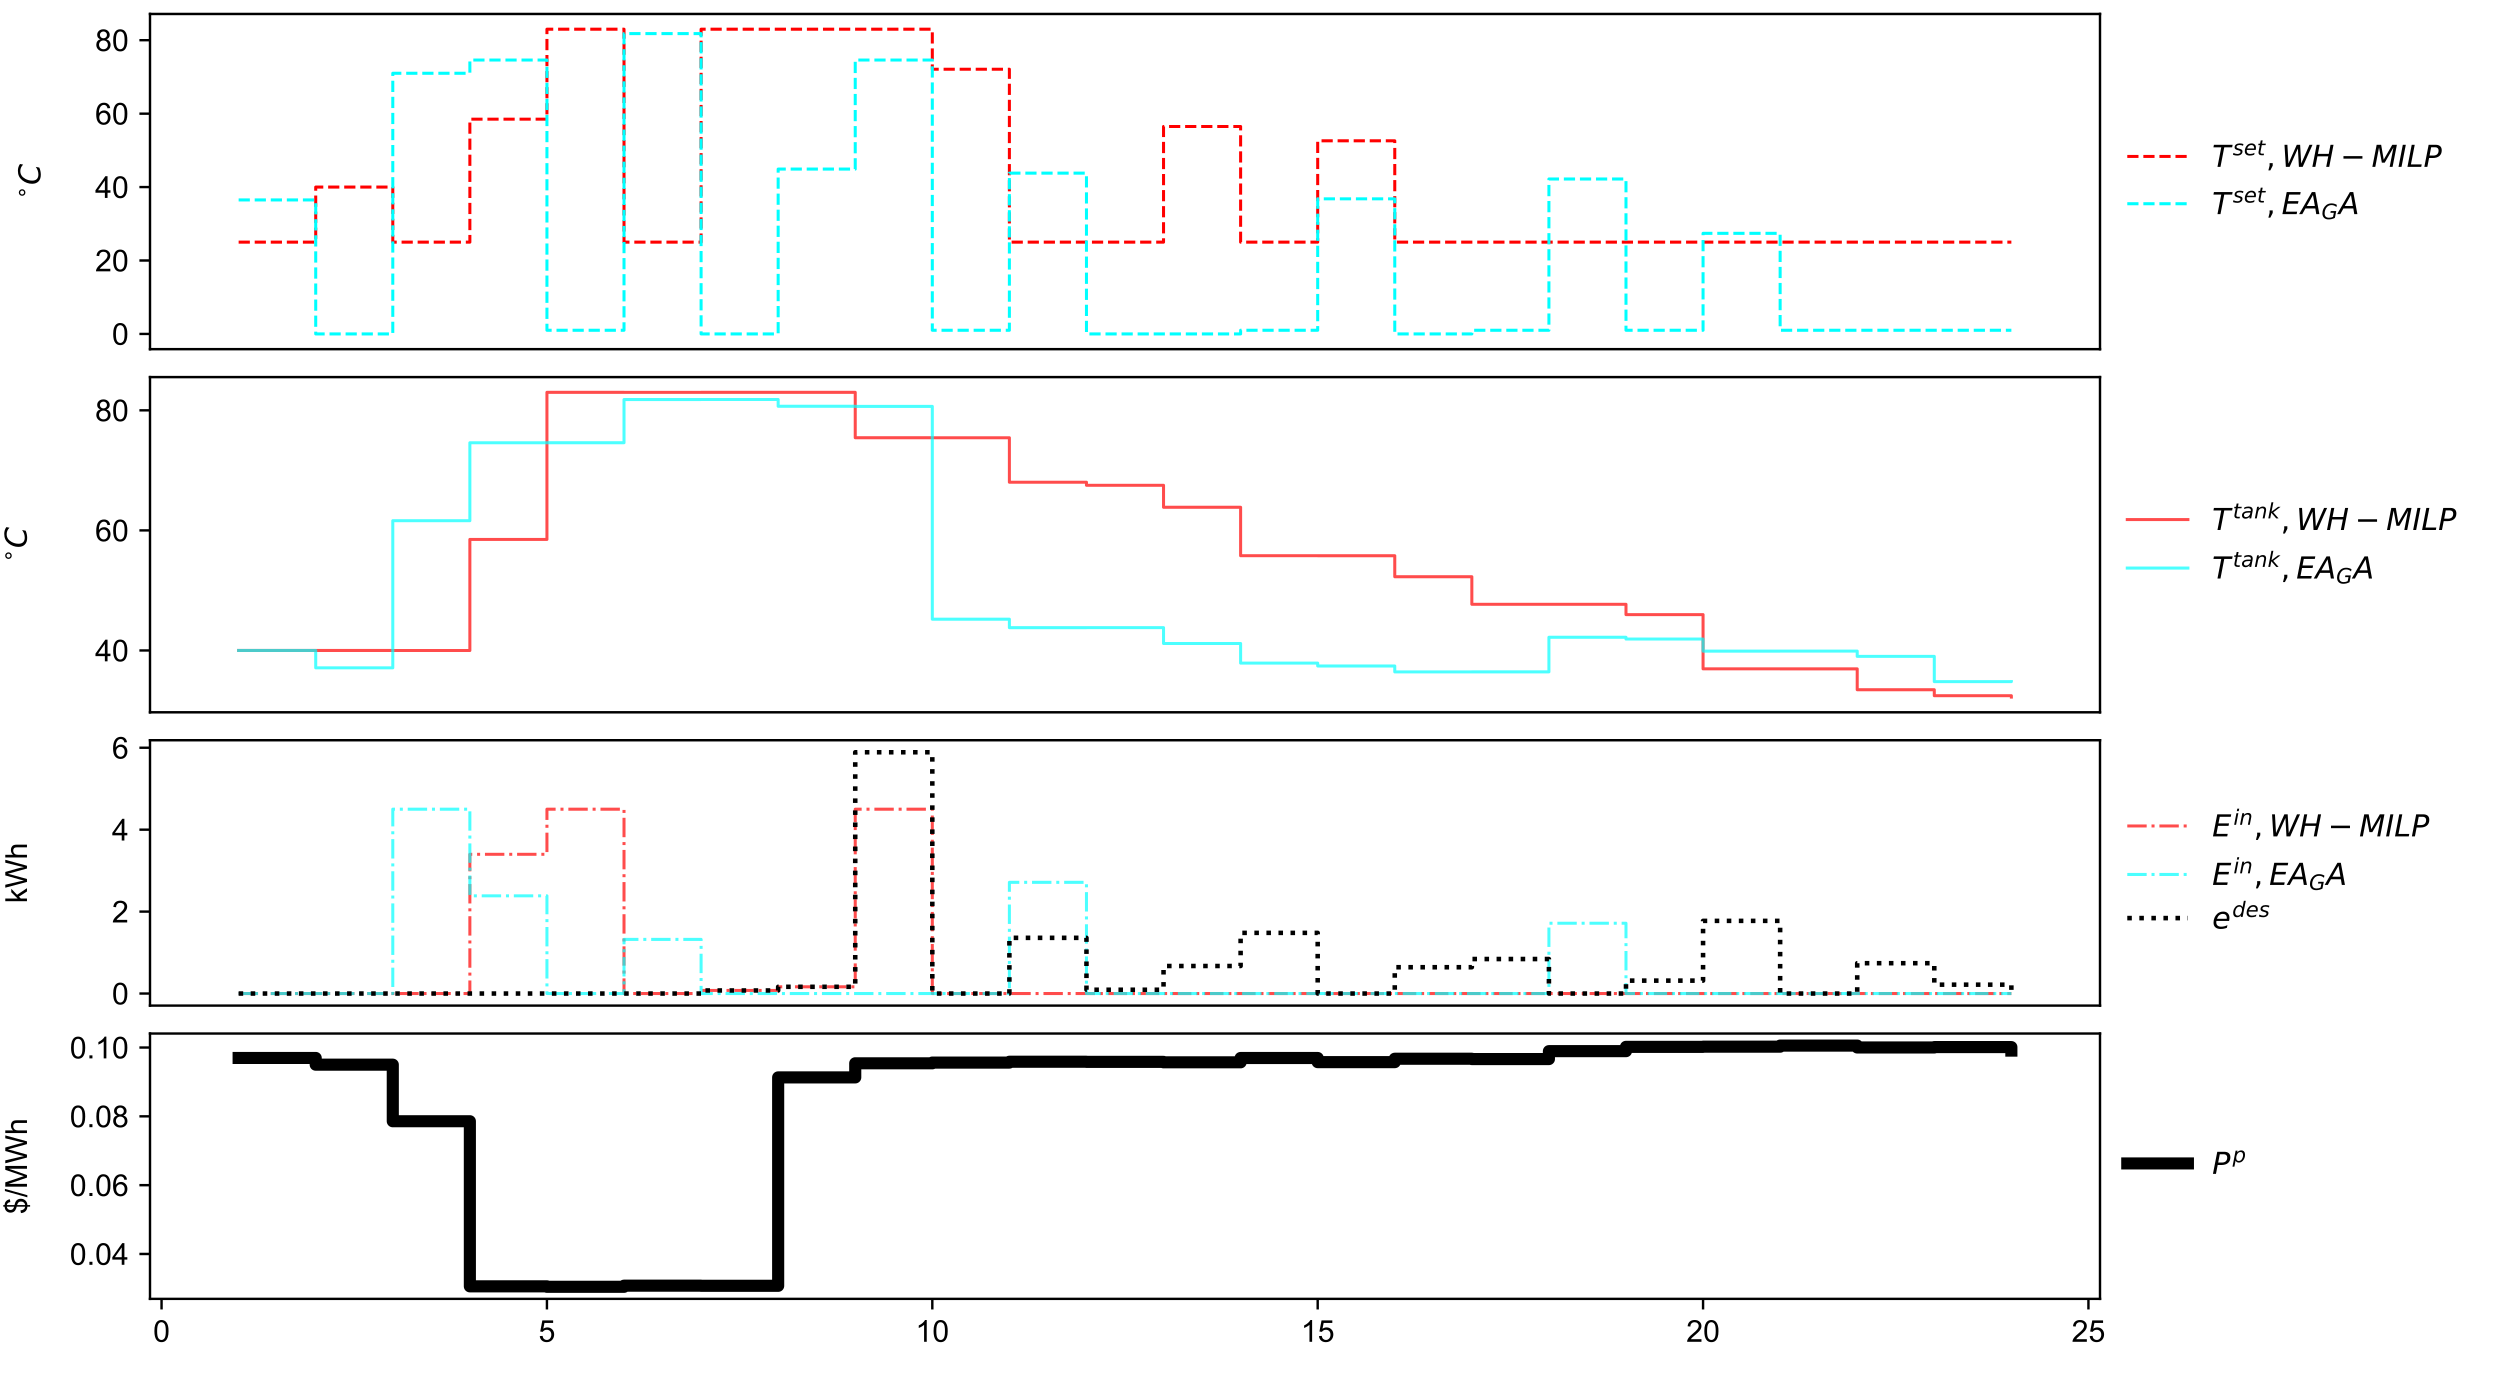 <?xml version="1.0" encoding="utf-8" standalone="no"?>
<!DOCTYPE svg PUBLIC "-//W3C//DTD SVG 1.1//EN"
  "http://www.w3.org/Graphics/SVG/1.1/DTD/svg11.dtd">
<!-- Created with matplotlib (https://matplotlib.org/) -->
<svg height="460.8pt" version="1.1" viewBox="0 0 824.832 460.8" width="824.832pt" xmlns="http://www.w3.org/2000/svg" xmlns:xlink="http://www.w3.org/1999/xlink">
 <defs>
  <style type="text/css">
*{stroke-linecap:butt;stroke-linejoin:round;}
  </style>
 </defs>
 <g id="figure_1">
  <g id="patch_1">
   <path d="M 0 460.8 
L 824.832 460.8 
L 824.832 0 
L 0 0 
z
" style="fill:#ffffff;"/>
  </g>
  <g id="axes_1">
   <g id="patch_2">
    <path d="M 49.49 115.2 
L 692.859 115.2 
L 692.859 4.608 
L 49.49 4.608 
z
" style="fill:#ffffff;"/>
   </g>
   <g id="matplotlib.axis_1">
    <g id="ytick_1">
     <g id="line2d_1">
      <defs>
       <path d="M 0 0 
L -3.5 0 
" id="mf1e55b1d85" style="stroke:#000000;stroke-width:0.8;"/>
      </defs>
      <g>
       <use style="stroke:#000000;stroke-width:0.8;" x="49.49" xlink:href="#mf1e55b1d85" y="110.173"/>
      </g>
     </g>
     <g id="text_1">
      <!-- 0 -->
      <defs>
       <path d="M 4.156 35.297 
Q 4.156 48 6.766 55.734 
Q 9.375 63.484 14.516 67.672 
Q 19.672 71.875 27.484 71.875 
Q 33.25 71.875 37.594 69.547 
Q 41.938 67.234 44.766 62.859 
Q 47.609 58.5 49.219 52.219 
Q 50.828 45.953 50.828 35.297 
Q 50.828 22.703 48.234 14.969 
Q 45.656 7.234 40.5 3 
Q 35.359 -1.219 27.484 -1.219 
Q 17.141 -1.219 11.234 6.203 
Q 4.156 15.141 4.156 35.297 
z
M 13.188 35.297 
Q 13.188 17.672 17.312 11.828 
Q 21.438 6 27.484 6 
Q 33.547 6 37.672 11.859 
Q 41.797 17.719 41.797 35.297 
Q 41.797 52.984 37.672 58.781 
Q 33.547 64.594 27.391 64.594 
Q 21.344 64.594 17.719 59.469 
Q 13.188 52.938 13.188 35.297 
z
" id="ArialMT-48"/>
      </defs>
      <g transform="translate(36.929 113.752)scale(0.1 -0.1)">
       <use xlink:href="#ArialMT-48"/>
      </g>
     </g>
    </g>
    <g id="ytick_2">
     <g id="line2d_2">
      <g>
       <use style="stroke:#000000;stroke-width:0.8;" x="49.49" xlink:href="#mf1e55b1d85" y="85.947"/>
      </g>
     </g>
     <g id="text_2">
      <!-- 20 -->
      <defs>
       <path d="M 50.344 8.453 
L 50.344 0 
L 3.031 0 
Q 2.938 3.172 4.047 6.109 
Q 5.859 10.938 9.828 15.625 
Q 13.812 20.312 21.344 26.469 
Q 33.016 36.031 37.109 41.625 
Q 41.219 47.219 41.219 52.203 
Q 41.219 57.422 37.469 61 
Q 33.734 64.594 27.734 64.594 
Q 21.391 64.594 17.578 60.781 
Q 13.766 56.984 13.719 50.25 
L 4.688 51.172 
Q 5.609 61.281 11.656 66.578 
Q 17.719 71.875 27.938 71.875 
Q 38.234 71.875 44.234 66.156 
Q 50.25 60.453 50.25 52 
Q 50.25 47.703 48.484 43.547 
Q 46.734 39.406 42.656 34.812 
Q 38.578 30.219 29.109 22.219 
Q 21.188 15.578 18.938 13.203 
Q 16.703 10.844 15.234 8.453 
z
" id="ArialMT-50"/>
      </defs>
      <g transform="translate(31.368 89.526)scale(0.1 -0.1)">
       <use xlink:href="#ArialMT-50"/>
       <use x="55.615" xlink:href="#ArialMT-48"/>
      </g>
     </g>
    </g>
    <g id="ytick_3">
     <g id="line2d_3">
      <g>
       <use style="stroke:#000000;stroke-width:0.8;" x="49.49" xlink:href="#mf1e55b1d85" y="61.721"/>
      </g>
     </g>
     <g id="text_3">
      <!-- 40 -->
      <defs>
       <path d="M 32.328 0 
L 32.328 17.141 
L 1.266 17.141 
L 1.266 25.203 
L 33.938 71.578 
L 41.109 71.578 
L 41.109 25.203 
L 50.781 25.203 
L 50.781 17.141 
L 41.109 17.141 
L 41.109 0 
z
M 32.328 25.203 
L 32.328 57.469 
L 9.906 25.203 
z
" id="ArialMT-52"/>
      </defs>
      <g transform="translate(31.368 65.3)scale(0.1 -0.1)">
       <use xlink:href="#ArialMT-52"/>
       <use x="55.615" xlink:href="#ArialMT-48"/>
      </g>
     </g>
    </g>
    <g id="ytick_4">
     <g id="line2d_4">
      <g>
       <use style="stroke:#000000;stroke-width:0.8;" x="49.49" xlink:href="#mf1e55b1d85" y="37.495"/>
      </g>
     </g>
     <g id="text_4">
      <!-- 60 -->
      <defs>
       <path d="M 49.75 54.047 
L 41.016 53.375 
Q 39.844 58.547 37.703 60.891 
Q 34.125 64.656 28.906 64.656 
Q 24.703 64.656 21.531 62.312 
Q 17.391 59.281 14.984 53.469 
Q 12.594 47.656 12.5 36.922 
Q 15.672 41.75 20.266 44.094 
Q 24.859 46.438 29.891 46.438 
Q 38.672 46.438 44.844 39.969 
Q 51.031 33.5 51.031 23.25 
Q 51.031 16.5 48.125 10.719 
Q 45.219 4.938 40.141 1.859 
Q 35.062 -1.219 28.609 -1.219 
Q 17.625 -1.219 10.688 6.859 
Q 3.766 14.938 3.766 33.5 
Q 3.766 54.25 11.422 63.672 
Q 18.109 71.875 29.438 71.875 
Q 37.891 71.875 43.281 67.141 
Q 48.688 62.406 49.75 54.047 
z
M 13.875 23.188 
Q 13.875 18.656 15.797 14.5 
Q 17.719 10.359 21.188 8.172 
Q 24.656 6 28.469 6 
Q 34.031 6 38.031 10.484 
Q 42.047 14.984 42.047 22.703 
Q 42.047 30.125 38.078 34.391 
Q 34.125 38.672 28.125 38.672 
Q 22.172 38.672 18.016 34.391 
Q 13.875 30.125 13.875 23.188 
z
" id="ArialMT-54"/>
      </defs>
      <g transform="translate(31.368 41.074)scale(0.1 -0.1)">
       <use xlink:href="#ArialMT-54"/>
       <use x="55.615" xlink:href="#ArialMT-48"/>
      </g>
     </g>
    </g>
    <g id="ytick_5">
     <g id="line2d_5">
      <g>
       <use style="stroke:#000000;stroke-width:0.8;" x="49.49" xlink:href="#mf1e55b1d85" y="13.269"/>
      </g>
     </g>
     <g id="text_5">
      <!-- 80 -->
      <defs>
       <path d="M 17.672 38.812 
Q 12.203 40.828 9.562 44.531 
Q 6.938 48.25 6.938 53.422 
Q 6.938 61.234 12.547 66.547 
Q 18.172 71.875 27.484 71.875 
Q 36.859 71.875 42.578 66.422 
Q 48.297 60.984 48.297 53.172 
Q 48.297 48.188 45.672 44.5 
Q 43.062 40.828 37.75 38.812 
Q 44.344 36.672 47.781 31.875 
Q 51.219 27.094 51.219 20.453 
Q 51.219 11.281 44.719 5.031 
Q 38.234 -1.219 27.641 -1.219 
Q 17.047 -1.219 10.547 5.047 
Q 4.047 11.328 4.047 20.703 
Q 4.047 27.688 7.594 32.391 
Q 11.141 37.109 17.672 38.812 
z
M 15.922 53.719 
Q 15.922 48.641 19.188 45.406 
Q 22.469 42.188 27.688 42.188 
Q 32.766 42.188 36.016 45.375 
Q 39.266 48.578 39.266 53.219 
Q 39.266 58.062 35.906 61.359 
Q 32.562 64.656 27.594 64.656 
Q 22.562 64.656 19.234 61.422 
Q 15.922 58.203 15.922 53.719 
z
M 13.094 20.656 
Q 13.094 16.891 14.875 13.375 
Q 16.656 9.859 20.172 7.922 
Q 23.688 6 27.734 6 
Q 34.031 6 38.125 10.047 
Q 42.234 14.109 42.234 20.359 
Q 42.234 26.703 38.016 30.859 
Q 33.797 35.016 27.438 35.016 
Q 21.234 35.016 17.156 30.906 
Q 13.094 26.812 13.094 20.656 
z
" id="ArialMT-56"/>
      </defs>
      <g transform="translate(31.368 16.848)scale(0.1 -0.1)">
       <use xlink:href="#ArialMT-56"/>
       <use x="55.615" xlink:href="#ArialMT-48"/>
      </g>
     </g>
    </g>
    <g id="text_6">
     <!-- $^{\circ}C$ -->
     <defs>
      <path d="M 31.297 40.672 
Q 27.391 40.672 24.703 37.953 
Q 22.016 35.25 22.016 31.344 
Q 22.016 27.484 24.703 24.828 
Q 27.391 22.172 31.297 22.172 
Q 35.203 22.172 37.891 24.828 
Q 40.578 27.484 40.578 31.344 
Q 40.578 35.203 37.859 37.938 
Q 35.156 40.672 31.297 40.672 
z
M 31.297 46.969 
Q 34.422 46.969 37.297 45.766 
Q 40.188 44.578 42.281 42.328 
Q 44.531 40.141 45.656 37.344 
Q 46.781 34.562 46.781 31.344 
Q 46.781 24.906 42.266 20.438 
Q 37.75 15.969 31.203 15.969 
Q 24.609 15.969 20.219 20.359 
Q 15.828 24.75 15.828 31.344 
Q 15.828 37.891 20.312 42.422 
Q 24.812 46.969 31.297 46.969 
z
" id="DejaVuSans-8728"/>
      <path d="M 69.484 67.281 
L 67.484 56.891 
Q 62.797 61.625 57.547 63.922 
Q 52.297 66.219 46.188 66.219 
Q 37.844 66.219 31.516 62.203 
Q 25.203 58.203 20.609 50 
Q 17.672 44.734 16.125 38.844 
Q 14.594 32.953 14.594 27 
Q 14.594 17.047 19.75 11.812 
Q 24.906 6.594 34.719 6.594 
Q 41.5 6.594 47.75 8.766 
Q 54 10.938 59.906 15.281 
L 57.625 3.609 
Q 51.812 1.125 45.875 -0.141 
Q 39.938 -1.422 33.984 -1.422 
Q 19.969 -1.422 12.078 6.188 
Q 4.203 13.812 4.203 27.391 
Q 4.203 36.078 7.203 44.469 
Q 10.203 52.875 15.828 59.812 
Q 21.781 67.188 29.422 70.703 
Q 37.062 74.219 47.219 74.219 
Q 53.469 74.219 59.062 72.484 
Q 64.656 70.75 69.484 67.281 
z
" id="DejaVuSans-Oblique-67"/>
     </defs>
     <g transform="translate(13.404 65.804)rotate(-90)scale(0.1 -0.1)">
      <use transform="translate(0.957 39.062)scale(0.7)" xlink:href="#DejaVuSans-8728"/>
      <use transform="translate(47.51 0.781)" xlink:href="#DejaVuSans-Oblique-67"/>
     </g>
    </g>
   </g>
   <g id="line2d_6">
    <path clip-path="url(#pc659ed4ec5)" d="M 78.734 79.891 
L 104.164 79.891 
L 104.164 61.721 
L 129.593 61.721 
L 129.593 79.891 
L 155.023 79.891 
L 155.023 39.312 
L 180.452 39.312 
L 180.452 9.635 
L 205.882 9.635 
L 205.882 79.891 
L 231.312 79.891 
L 231.312 9.635 
L 256.741 9.635 
L 256.741 9.635 
L 282.171 9.635 
L 282.171 9.635 
L 307.6 9.635 
L 307.6 22.838 
L 333.03 22.838 
L 333.03 79.891 
L 358.46 79.891 
L 358.46 79.891 
L 383.889 79.891 
L 383.889 41.734 
L 409.319 41.734 
L 409.319 79.891 
L 434.748 79.891 
L 434.748 46.459 
L 460.178 46.459 
L 460.178 79.891 
L 485.608 79.891 
L 485.608 79.891 
L 511.037 79.891 
L 511.037 79.891 
L 536.467 79.891 
L 536.467 79.891 
L 561.896 79.891 
L 561.896 79.891 
L 587.326 79.891 
L 587.326 79.891 
L 612.756 79.891 
L 612.756 79.891 
L 638.185 79.891 
L 638.185 79.891 
L 663.615 79.891 
L 663.615 79.891 
" style="fill:none;stroke:#ff0000;stroke-dasharray:3.7,1.6;stroke-dashoffset:0;"/>
   </g>
   <g id="line2d_7">
    <path clip-path="url(#pc659ed4ec5)" d="M 78.734 65.961 
L 104.164 65.961 
L 104.164 110.173 
L 129.593 110.173 
L 129.593 24.171 
L 155.023 24.171 
L 155.023 19.81 
L 180.452 19.81 
L 180.452 108.962 
L 205.882 108.962 
L 205.882 11.088 
L 231.312 11.088 
L 231.312 110.173 
L 256.741 110.173 
L 256.741 55.786 
L 282.171 55.786 
L 282.171 19.81 
L 307.6 19.81 
L 307.6 108.962 
L 333.03 108.962 
L 333.03 57.118 
L 358.46 57.118 
L 358.46 110.173 
L 383.889 110.173 
L 383.889 110.173 
L 409.319 110.173 
L 409.319 108.962 
L 434.748 108.962 
L 434.748 65.597 
L 460.178 65.597 
L 460.178 110.173 
L 485.608 110.173 
L 485.608 108.962 
L 511.037 108.962 
L 511.037 59.056 
L 536.467 59.056 
L 536.467 108.962 
L 561.896 108.962 
L 561.896 76.983 
L 587.326 76.983 
L 587.326 108.962 
L 612.756 108.962 
L 612.756 108.962 
L 638.185 108.962 
L 638.185 108.962 
L 663.615 108.962 
L 663.615 108.962 
" style="fill:none;stroke:#00ffff;stroke-dasharray:3.7,1.6;stroke-dashoffset:0;"/>
   </g>
   <g id="patch_3">
    <path d="M 49.49 115.2 
L 49.49 4.608 
" style="fill:none;stroke:#000000;stroke-linecap:square;stroke-linejoin:miter;stroke-width:0.8;"/>
   </g>
   <g id="patch_4">
    <path d="M 692.859 115.2 
L 692.859 4.608 
" style="fill:none;stroke:#000000;stroke-linecap:square;stroke-linejoin:miter;stroke-width:0.8;"/>
   </g>
   <g id="patch_5">
    <path d="M 49.49 115.2 
L 692.859 115.2 
" style="fill:none;stroke:#000000;stroke-linecap:square;stroke-linejoin:miter;stroke-width:0.8;"/>
   </g>
   <g id="patch_6">
    <path d="M 49.49 4.608 
L 692.859 4.608 
" style="fill:none;stroke:#000000;stroke-linecap:square;stroke-linejoin:miter;stroke-width:0.8;"/>
   </g>
   <g id="legend_1">
    <g id="line2d_8">
     <path d="M 701.859 51.617 
L 721.859 51.617 
" style="fill:none;stroke:#ff0000;stroke-dasharray:3.7,1.6;stroke-dashoffset:0;"/>
    </g>
    <g id="line2d_9"/>
    <g id="text_7">
     <!-- $T^{set}, WH-MILP$ -->
     <defs>
      <path d="M 5.906 72.906 
L 67.578 72.906 
L 66.016 64.594 
L 39.984 64.594 
L 27.484 0 
L 17.578 0 
L 30.078 64.594 
L 4.297 64.594 
z
" id="DejaVuSans-Oblique-84"/>
      <path d="M 50 53.078 
L 48.297 44.578 
Q 44.734 46.531 40.766 47.5 
Q 36.812 48.484 32.625 48.484 
Q 25.531 48.484 21.453 46.062 
Q 17.391 43.656 17.391 39.5 
Q 17.391 34.672 26.859 32.078 
Q 27.594 31.891 27.938 31.781 
L 30.812 30.906 
Q 39.797 28.422 42.797 25.688 
Q 45.797 22.953 45.797 18.219 
Q 45.797 9.516 38.891 4.047 
Q 31.984 -1.422 20.797 -1.422 
Q 16.453 -1.422 11.672 -0.578 
Q 6.891 0.25 1.125 2 
L 2.875 11.281 
Q 7.812 8.734 12.594 7.422 
Q 17.391 6.109 21.781 6.109 
Q 28.375 6.109 32.5 8.938 
Q 36.625 11.766 36.625 16.109 
Q 36.625 20.797 25.781 23.688 
L 24.859 23.922 
L 21.781 24.703 
Q 14.938 26.516 11.766 29.469 
Q 8.594 32.422 8.594 37.016 
Q 8.594 45.75 15.156 50.875 
Q 21.734 56 33.016 56 
Q 37.453 56 41.672 55.266 
Q 45.906 54.547 50 53.078 
z
" id="DejaVuSans-Oblique-115"/>
      <path d="M 48.094 32.234 
Q 48.25 33.016 48.312 33.844 
Q 48.391 34.672 48.391 35.5 
Q 48.391 41.453 44.891 44.922 
Q 41.406 48.391 35.406 48.391 
Q 28.719 48.391 23.578 44.156 
Q 18.453 39.938 15.828 32.172 
z
M 55.906 25.203 
L 14.109 25.203 
Q 13.812 23.344 13.719 22.266 
Q 13.625 21.188 13.625 20.406 
Q 13.625 13.625 17.797 9.906 
Q 21.969 6.203 29.594 6.203 
Q 35.453 6.203 40.672 7.516 
Q 45.906 8.844 50.391 11.375 
L 48.688 2.484 
Q 43.844 0.531 38.688 -0.438 
Q 33.547 -1.422 28.219 -1.422 
Q 16.844 -1.422 10.719 4.016 
Q 4.594 9.469 4.594 19.484 
Q 4.594 28.031 7.641 35.375 
Q 10.688 42.719 16.609 48.484 
Q 20.406 52.094 25.656 54.047 
Q 30.906 56 36.812 56 
Q 46.094 56 51.578 50.438 
Q 57.078 44.875 57.078 35.5 
Q 57.078 33.25 56.781 30.688 
Q 56.5 28.125 55.906 25.203 
z
" id="DejaVuSans-Oblique-101"/>
      <path d="M 42.281 54.688 
L 40.922 47.703 
L 23 47.703 
L 17.188 18.016 
Q 16.891 16.359 16.75 15.234 
Q 16.609 14.109 16.609 13.484 
Q 16.609 10.359 18.484 8.938 
Q 20.359 7.516 24.516 7.516 
L 33.594 7.516 
L 32.078 0 
L 23.484 0 
Q 15.484 0 11.547 3.125 
Q 7.625 6.25 7.625 12.594 
Q 7.625 13.719 7.766 15.062 
Q 7.906 16.406 8.203 18.016 
L 14.016 47.703 
L 6.391 47.703 
L 7.812 54.688 
L 15.281 54.688 
L 18.312 70.219 
L 27.297 70.219 
L 24.312 54.688 
z
" id="DejaVuSans-Oblique-116"/>
      <path d="M 11.719 12.406 
L 22.016 12.406 
L 22.016 4 
L 14.016 -11.625 
L 7.719 -11.625 
L 11.719 4 
z
" id="DejaVuSans-44"/>
      <path d="M 9.625 72.906 
L 19.188 72.906 
L 22.703 10.891 
L 50.203 72.906 
L 61.188 72.906 
L 64.797 10.891 
L 92 72.906 
L 102 72.906 
L 69.578 0 
L 57.172 0 
L 53.812 60.797 
L 26.516 0 
L 14.109 0 
z
" id="DejaVuSans-Oblique-87"/>
      <path d="M 16.891 72.906 
L 26.812 72.906 
L 21 43.016 
L 56.781 43.016 
L 62.594 72.906 
L 72.516 72.906 
L 58.297 0 
L 48.391 0 
L 55.172 34.719 
L 19.391 34.719 
L 12.594 0 
L 2.688 0 
z
" id="DejaVuSans-Oblique-72"/>
      <path d="M 10.594 35.5 
L 73.188 35.5 
L 73.188 27.203 
L 10.594 27.203 
z
" id="DejaVuSans-8722"/>
      <path d="M 16.891 72.906 
L 31.688 72.906 
L 40.188 23.781 
L 68.406 72.906 
L 83.594 72.906 
L 69.391 0 
L 59.812 0 
L 72.219 63.922 
L 43.609 14.016 
L 33.984 14.016 
L 24.703 64.109 
L 12.312 0 
L 2.688 0 
z
" id="DejaVuSans-Oblique-77"/>
      <path d="M 16.891 72.906 
L 26.812 72.906 
L 12.594 0 
L 2.688 0 
z
" id="DejaVuSans-Oblique-73"/>
      <path d="M 16.797 72.906 
L 26.703 72.906 
L 14.203 8.203 
L 49.703 8.203 
L 48.094 0 
L 2.688 0 
z
" id="DejaVuSans-Oblique-76"/>
      <path d="M 16.891 72.906 
L 39.703 72.906 
Q 49.656 72.906 54.875 68.266 
Q 60.109 63.625 60.109 54.688 
Q 60.109 42.672 52.391 35.984 
Q 44.672 29.297 30.719 29.297 
L 18.312 29.297 
L 12.594 0 
L 2.688 0 
z
M 25.203 64.797 
L 19.922 37.406 
L 32.328 37.406 
Q 40.719 37.406 45.203 41.703 
Q 49.703 46 49.703 54 
Q 49.703 59.125 46.656 61.953 
Q 43.609 64.797 38.094 64.797 
z
" id="DejaVuSans-Oblique-80"/>
     </defs>
     <g transform="translate(729.859 55.117)scale(0.1 -0.1)">
      <use transform="translate(0 0.566)" xlink:href="#DejaVuSans-Oblique-84"/>
      <use transform="translate(68.101 38.847)scale(0.7)" xlink:href="#DejaVuSans-Oblique-115"/>
      <use transform="translate(104.57 38.847)scale(0.7)" xlink:href="#DejaVuSans-Oblique-101"/>
      <use transform="translate(147.637 38.847)scale(0.7)" xlink:href="#DejaVuSans-Oblique-116"/>
      <use transform="translate(177.818 0.566)" xlink:href="#DejaVuSans-44"/>
      <use transform="translate(229.087 0.566)" xlink:href="#DejaVuSans-Oblique-87"/>
      <use transform="translate(327.964 0.566)" xlink:href="#DejaVuSans-Oblique-72"/>
      <use transform="translate(422.642 0.566)" xlink:href="#DejaVuSans-8722"/>
      <use transform="translate(525.913 0.566)" xlink:href="#DejaVuSans-Oblique-77"/>
      <use transform="translate(612.193 0.566)" xlink:href="#DejaVuSans-Oblique-73"/>
      <use transform="translate(641.685 0.566)" xlink:href="#DejaVuSans-Oblique-76"/>
      <use transform="translate(697.398 0.566)" xlink:href="#DejaVuSans-Oblique-80"/>
     </g>
    </g>
    <g id="line2d_10">
     <path d="M 701.859 67.216 
L 721.859 67.216 
" style="fill:none;stroke:#00ffff;stroke-dasharray:3.7,1.6;stroke-dashoffset:0;"/>
    </g>
    <g id="line2d_11"/>
    <g id="text_8">
     <!-- $T^{set}, EA_GA$ -->
     <defs>
      <path d="M 16.891 72.906 
L 62.984 72.906 
L 61.375 64.594 
L 25.094 64.594 
L 20.906 43.016 
L 55.719 43.016 
L 54.109 34.719 
L 19.281 34.719 
L 14.203 8.297 
L 51.312 8.297 
L 49.703 0 
L 2.688 0 
z
" id="DejaVuSans-Oblique-69"/>
      <path d="M 36.812 72.906 
L 48 72.906 
L 61.531 0 
L 51.219 0 
L 48.188 18.703 
L 15.375 18.703 
L 5.078 0 
L -5.328 0 
z
M 40.375 63.188 
L 19.922 26.906 
L 46.688 26.906 
z
" id="DejaVuSans-Oblique-65"/>
      <path d="M 54.594 10.891 
L 58.406 29.984 
L 42.188 29.984 
L 43.703 38.094 
L 69.578 38.094 
L 63.281 6 
Q 56.781 2.438 49.109 0.5 
Q 41.453 -1.422 33.688 -1.422 
Q 19.969 -1.422 12.234 6.188 
Q 4.5 13.812 4.5 27.391 
Q 4.5 38.672 9.203 48.844 
Q 13.922 59.031 22.219 65.828 
Q 27.438 70.062 33.641 72.141 
Q 39.844 74.219 47.406 74.219 
Q 54.25 74.219 60.516 72.484 
Q 66.797 70.75 72.516 67.281 
L 70.516 56.781 
Q 66.109 61.375 60.203 63.797 
Q 54.297 66.219 47.609 66.219 
Q 39.844 66.219 33.938 63.25 
Q 28.031 60.297 23.391 54.109 
Q 19.438 48.828 17.156 41.672 
Q 14.891 34.516 14.891 27.094 
Q 14.891 16.891 20.109 11.734 
Q 25.344 6.594 35.688 6.594 
Q 40.875 6.594 45.703 7.688 
Q 50.531 8.797 54.594 10.891 
z
" id="DejaVuSans-Oblique-71"/>
     </defs>
     <g transform="translate(729.859 70.716)scale(0.1 -0.1)">
      <use transform="translate(0 0.566)" xlink:href="#DejaVuSans-Oblique-84"/>
      <use transform="translate(68.101 38.847)scale(0.7)" xlink:href="#DejaVuSans-Oblique-115"/>
      <use transform="translate(104.57 38.847)scale(0.7)" xlink:href="#DejaVuSans-Oblique-101"/>
      <use transform="translate(147.637 38.847)scale(0.7)" xlink:href="#DejaVuSans-Oblique-116"/>
      <use transform="translate(177.818 0.566)" xlink:href="#DejaVuSans-44"/>
      <use transform="translate(229.087 0.566)" xlink:href="#DejaVuSans-Oblique-69"/>
      <use transform="translate(292.271 0.566)" xlink:href="#DejaVuSans-Oblique-65"/>
      <use transform="translate(360.679 -15.841)scale(0.7)" xlink:href="#DejaVuSans-Oblique-71"/>
      <use transform="translate(417.656 0.566)" xlink:href="#DejaVuSans-Oblique-65"/>
     </g>
    </g>
   </g>
  </g>
  <g id="axes_2">
   <g id="patch_7">
    <path d="M 49.49 235.008 
L 692.859 235.008 
L 692.859 124.416 
L 49.49 124.416 
z
" style="fill:#ffffff;"/>
   </g>
   <g id="matplotlib.axis_2">
    <g id="ytick_6">
     <g id="line2d_12">
      <g>
       <use style="stroke:#000000;stroke-width:0.8;" x="49.49" xlink:href="#mf1e55b1d85" y="214.618"/>
      </g>
     </g>
     <g id="text_9">
      <!-- 40 -->
      <g transform="translate(31.368 218.197)scale(0.1 -0.1)">
       <use xlink:href="#ArialMT-52"/>
       <use x="55.615" xlink:href="#ArialMT-48"/>
      </g>
     </g>
    </g>
    <g id="ytick_7">
     <g id="line2d_13">
      <g>
       <use style="stroke:#000000;stroke-width:0.8;" x="49.49" xlink:href="#mf1e55b1d85" y="175.002"/>
      </g>
     </g>
     <g id="text_10">
      <!-- 60 -->
      <g transform="translate(31.368 178.581)scale(0.1 -0.1)">
       <use xlink:href="#ArialMT-54"/>
       <use x="55.615" xlink:href="#ArialMT-48"/>
      </g>
     </g>
    </g>
    <g id="ytick_8">
     <g id="line2d_14">
      <g>
       <use style="stroke:#000000;stroke-width:0.8;" x="49.49" xlink:href="#mf1e55b1d85" y="135.386"/>
      </g>
     </g>
     <g id="text_11">
      <!-- 80 -->
      <g transform="translate(31.368 138.964)scale(0.1 -0.1)">
       <use xlink:href="#ArialMT-56"/>
       <use x="55.615" xlink:href="#ArialMT-48"/>
      </g>
     </g>
    </g>
    <g id="text_12">
     <!-- $^{\circ}C$ -->
     <g transform="translate(8.9 185.612)rotate(-90)scale(0.1 -0.1)">
      <use transform="translate(0.957 39.062)scale(0.7)" xlink:href="#DejaVuSans-8728"/>
      <use transform="translate(47.51 0.781)" xlink:href="#DejaVuSans-Oblique-67"/>
     </g>
    </g>
   </g>
   <g id="line2d_15">
    <path clip-path="url(#p06620a3075)" d="M 78.734 214.606 
L 104.164 214.606 
L 104.164 214.614 
L 129.593 214.614 
L 129.593 214.622 
L 155.023 214.622 
L 155.023 177.973 
L 180.452 177.973 
L 180.452 129.443 
L 205.882 129.443 
L 205.882 129.451 
L 231.312 129.451 
L 231.312 129.443 
L 256.741 129.443 
L 256.741 129.443 
L 282.171 129.443 
L 282.171 144.424 
L 307.6 144.424 
L 307.6 144.432 
L 333.03 144.432 
L 333.03 159.102 
L 358.46 159.102 
L 358.46 160.114 
L 383.889 160.114 
L 383.889 167.368 
L 409.319 167.368 
L 409.319 183.347 
L 434.748 183.347 
L 434.748 183.355 
L 460.178 183.355 
L 460.178 190.286 
L 485.608 190.286 
L 485.608 199.374 
L 511.037 199.374 
L 511.037 199.382 
L 536.467 199.382 
L 536.467 202.783 
L 561.896 202.783 
L 561.896 220.675 
L 587.326 220.675 
L 587.326 220.685 
L 612.756 220.685 
L 612.756 227.566 
L 638.185 227.566 
L 638.185 229.537 
L 663.615 229.537 
L 663.615 229.981 
" style="fill:none;stroke:#ff0000;stroke-linecap:square;stroke-opacity:0.7;"/>
   </g>
   <g id="line2d_16">
    <path clip-path="url(#p06620a3075)" d="M 78.734 214.608 
L 104.164 214.608 
L 104.164 220.338 
L 129.593 220.338 
L 129.593 171.8 
L 155.023 171.8 
L 155.023 146.082 
L 180.452 146.082 
L 180.452 146.072 
L 205.882 146.072 
L 205.882 131.82 
L 231.312 131.82 
L 231.312 131.81 
L 256.741 131.81 
L 256.741 134.042 
L 282.171 134.042 
L 282.171 134.084 
L 307.6 134.084 
L 307.6 204.293 
L 333.03 204.293 
L 333.03 207.091 
L 358.46 207.091 
L 358.46 207.081 
L 383.889 207.081 
L 383.889 212.311 
L 409.319 212.311 
L 409.319 218.78 
L 434.748 218.78 
L 434.748 219.731 
L 460.178 219.731 
L 460.178 221.676 
L 485.608 221.676 
L 485.608 221.666 
L 511.037 221.666 
L 511.037 210.26 
L 536.467 210.26 
L 536.467 210.84 
L 561.896 210.84 
L 561.896 214.829 
L 587.326 214.829 
L 587.326 214.819 
L 612.756 214.819 
L 612.756 216.562 
L 638.185 216.562 
L 638.185 224.889 
L 663.615 224.889 
L 663.615 224.879 
" style="fill:none;stroke:#00ffff;stroke-linecap:square;stroke-opacity:0.7;"/>
   </g>
   <g id="patch_8">
    <path d="M 49.49 235.008 
L 49.49 124.416 
" style="fill:none;stroke:#000000;stroke-linecap:square;stroke-linejoin:miter;stroke-width:0.8;"/>
   </g>
   <g id="patch_9">
    <path d="M 692.859 235.008 
L 692.859 124.416 
" style="fill:none;stroke:#000000;stroke-linecap:square;stroke-linejoin:miter;stroke-width:0.8;"/>
   </g>
   <g id="patch_10">
    <path d="M 49.49 235.008 
L 692.859 235.008 
" style="fill:none;stroke:#000000;stroke-linecap:square;stroke-linejoin:miter;stroke-width:0.8;"/>
   </g>
   <g id="patch_11">
    <path d="M 49.49 124.416 
L 692.859 124.416 
" style="fill:none;stroke:#000000;stroke-linecap:square;stroke-linejoin:miter;stroke-width:0.8;"/>
   </g>
   <g id="legend_2">
    <g id="line2d_17">
     <path d="M 701.859 171.424 
L 721.859 171.424 
" style="fill:none;stroke:#ff0000;stroke-linecap:square;stroke-opacity:0.7;"/>
    </g>
    <g id="line2d_18"/>
    <g id="text_13">
     <!-- $T^{tank}, WH-MILP$ -->
     <defs>
      <path d="M 53.719 31.203 
L 47.609 0 
L 38.625 0 
L 40.281 8.297 
Q 36.328 3.422 31.266 1 
Q 26.219 -1.422 20.016 -1.422 
Q 13.031 -1.422 8.562 2.844 
Q 4.109 7.125 4.109 13.812 
Q 4.109 23.391 11.75 28.953 
Q 19.391 34.516 32.812 34.516 
L 45.312 34.516 
L 45.797 36.922 
Q 45.906 37.312 45.953 37.766 
Q 46 38.234 46 39.203 
Q 46 43.562 42.453 45.969 
Q 38.922 48.391 32.516 48.391 
Q 28.125 48.391 23.5 47.266 
Q 18.891 46.141 14.016 43.891 
L 15.578 52.203 
Q 20.656 54.109 25.516 55.047 
Q 30.375 56 34.906 56 
Q 44.578 56 49.625 51.797 
Q 54.688 47.609 54.688 39.594 
Q 54.688 37.984 54.438 35.812 
Q 54.203 33.641 53.719 31.203 
z
M 44 27.484 
L 35.016 27.484 
Q 23.969 27.484 18.672 24.531 
Q 13.375 21.578 13.375 15.375 
Q 13.375 11.078 16.078 8.641 
Q 18.797 6.203 23.578 6.203 
Q 30.906 6.203 36.375 11.453 
Q 41.844 16.703 43.609 25.484 
z
" id="DejaVuSans-Oblique-97"/>
      <path d="M 55.719 33.016 
L 49.312 0 
L 40.281 0 
L 46.688 32.672 
Q 47.125 34.969 47.359 36.719 
Q 47.609 38.484 47.609 39.5 
Q 47.609 43.609 45.016 45.891 
Q 42.438 48.188 37.797 48.188 
Q 30.562 48.188 25.344 43.375 
Q 20.125 38.578 18.5 30.328 
L 12.5 0 
L 3.516 0 
L 14.109 54.688 
L 23.094 54.688 
L 21.297 46.094 
Q 25.047 50.828 30.312 53.406 
Q 35.594 56 41.406 56 
Q 48.641 56 52.609 52.094 
Q 56.594 48.188 56.594 41.109 
Q 56.594 39.359 56.375 37.359 
Q 56.156 35.359 55.719 33.016 
z
" id="DejaVuSans-Oblique-110"/>
      <path d="M 18.312 75.984 
L 27.297 75.984 
L 18.703 31.688 
L 49.516 54.688 
L 61.188 54.688 
L 26.812 28.516 
L 51.906 0 
L 41.016 0 
L 17.672 26.703 
L 12.5 0 
L 3.516 0 
z
" id="DejaVuSans-Oblique-107"/>
     </defs>
     <g transform="translate(729.859 174.924)scale(0.1 -0.1)">
      <use transform="translate(0 0.53)" xlink:href="#DejaVuSans-Oblique-84"/>
      <use transform="translate(68.101 38.811)scale(0.7)" xlink:href="#DejaVuSans-Oblique-116"/>
      <use transform="translate(95.547 38.811)scale(0.7)" xlink:href="#DejaVuSans-Oblique-97"/>
      <use transform="translate(138.443 38.811)scale(0.7)" xlink:href="#DejaVuSans-Oblique-110"/>
      <use transform="translate(182.808 38.811)scale(0.7)" xlink:href="#DejaVuSans-Oblique-107"/>
      <use transform="translate(226.079 0.53)" xlink:href="#DejaVuSans-44"/>
      <use transform="translate(277.349 0.53)" xlink:href="#DejaVuSans-Oblique-87"/>
      <use transform="translate(376.226 0.53)" xlink:href="#DejaVuSans-Oblique-72"/>
      <use transform="translate(470.903 0.53)" xlink:href="#DejaVuSans-8722"/>
      <use transform="translate(574.175 0.53)" xlink:href="#DejaVuSans-Oblique-77"/>
      <use transform="translate(660.454 0.53)" xlink:href="#DejaVuSans-Oblique-73"/>
      <use transform="translate(689.946 0.53)" xlink:href="#DejaVuSans-Oblique-76"/>
      <use transform="translate(745.659 0.53)" xlink:href="#DejaVuSans-Oblique-80"/>
     </g>
    </g>
    <g id="line2d_19">
     <path d="M 701.859 187.424 
L 721.859 187.424 
" style="fill:none;stroke:#00ffff;stroke-linecap:square;stroke-opacity:0.7;"/>
    </g>
    <g id="line2d_20"/>
    <g id="text_14">
     <!-- $T^{tank}, EA_GA$ -->
     <g transform="translate(729.859 190.924)scale(0.1 -0.1)">
      <use transform="translate(0 0.53)" xlink:href="#DejaVuSans-Oblique-84"/>
      <use transform="translate(68.101 38.811)scale(0.7)" xlink:href="#DejaVuSans-Oblique-116"/>
      <use transform="translate(95.547 38.811)scale(0.7)" xlink:href="#DejaVuSans-Oblique-97"/>
      <use transform="translate(138.443 38.811)scale(0.7)" xlink:href="#DejaVuSans-Oblique-110"/>
      <use transform="translate(182.808 38.811)scale(0.7)" xlink:href="#DejaVuSans-Oblique-107"/>
      <use transform="translate(226.079 0.53)" xlink:href="#DejaVuSans-44"/>
      <use transform="translate(277.349 0.53)" xlink:href="#DejaVuSans-Oblique-69"/>
      <use transform="translate(340.532 0.53)" xlink:href="#DejaVuSans-Oblique-65"/>
      <use transform="translate(408.941 -15.877)scale(0.7)" xlink:href="#DejaVuSans-Oblique-71"/>
      <use transform="translate(465.918 0.53)" xlink:href="#DejaVuSans-Oblique-65"/>
     </g>
    </g>
   </g>
  </g>
  <g id="axes_3">
   <g id="patch_12">
    <path d="M 49.49 331.776 
L 692.859 331.776 
L 692.859 244.224 
L 49.49 244.224 
z
" style="fill:#ffffff;"/>
   </g>
   <g id="matplotlib.axis_3">
    <g id="ytick_9">
     <g id="line2d_21">
      <g>
       <use style="stroke:#000000;stroke-width:0.8;" x="49.49" xlink:href="#mf1e55b1d85" y="327.796"/>
      </g>
     </g>
     <g id="text_15">
      <!-- 0 -->
      <g transform="translate(36.929 331.375)scale(0.1 -0.1)">
       <use xlink:href="#ArialMT-48"/>
      </g>
     </g>
    </g>
    <g id="ytick_10">
     <g id="line2d_22">
      <g>
       <use style="stroke:#000000;stroke-width:0.8;" x="49.49" xlink:href="#mf1e55b1d85" y="300.767"/>
      </g>
     </g>
     <g id="text_16">
      <!-- 2 -->
      <g transform="translate(36.929 304.346)scale(0.1 -0.1)">
       <use xlink:href="#ArialMT-50"/>
      </g>
     </g>
    </g>
    <g id="ytick_11">
     <g id="line2d_23">
      <g>
       <use style="stroke:#000000;stroke-width:0.8;" x="49.49" xlink:href="#mf1e55b1d85" y="273.738"/>
      </g>
     </g>
     <g id="text_17">
      <!-- 4 -->
      <g transform="translate(36.929 277.317)scale(0.1 -0.1)">
       <use xlink:href="#ArialMT-52"/>
      </g>
     </g>
    </g>
    <g id="ytick_12">
     <g id="line2d_24">
      <g>
       <use style="stroke:#000000;stroke-width:0.8;" x="49.49" xlink:href="#mf1e55b1d85" y="246.708"/>
      </g>
     </g>
     <g id="text_18">
      <!-- 6 -->
      <g transform="translate(36.929 250.287)scale(0.1 -0.1)">
       <use xlink:href="#ArialMT-54"/>
      </g>
     </g>
    </g>
    <g id="text_19">
     <!-- kWh -->
     <defs>
      <path d="M 6.641 0 
L 6.641 71.578 
L 15.438 71.578 
L 15.438 30.766 
L 36.234 51.859 
L 47.609 51.859 
L 27.781 32.625 
L 49.609 0 
L 38.766 0 
L 21.625 26.516 
L 15.438 20.562 
L 15.438 0 
z
" id="ArialMT-107"/>
      <path d="M 20.219 0 
L 1.219 71.578 
L 10.938 71.578 
L 21.828 24.656 
Q 23.578 17.281 24.859 10.016 
Q 27.594 21.484 28.078 23.25 
L 41.703 71.578 
L 53.125 71.578 
L 63.375 35.359 
Q 67.234 21.875 68.953 10.016 
Q 70.312 16.797 72.516 25.594 
L 83.734 71.578 
L 93.266 71.578 
L 73.641 0 
L 64.5 0 
L 49.422 54.547 
Q 47.516 61.375 47.172 62.938 
Q 46.047 58.016 45.062 54.547 
L 29.891 0 
z
" id="ArialMT-87"/>
      <path d="M 6.594 0 
L 6.594 71.578 
L 15.375 71.578 
L 15.375 45.906 
Q 21.531 53.031 30.906 53.031 
Q 36.672 53.031 40.922 50.75 
Q 45.172 48.484 47 44.484 
Q 48.828 40.484 48.828 32.859 
L 48.828 0 
L 40.047 0 
L 40.047 32.859 
Q 40.047 39.453 37.188 42.453 
Q 34.328 45.453 29.109 45.453 
Q 25.203 45.453 21.75 43.422 
Q 18.312 41.406 16.844 37.938 
Q 15.375 34.469 15.375 28.375 
L 15.375 0 
z
" id="ArialMT-104"/>
     </defs>
     <g transform="translate(8.9 298)rotate(-90)scale(0.1 -0.1)">
      <use xlink:href="#ArialMT-107"/>
      <use x="50" xlink:href="#ArialMT-87"/>
      <use x="144.385" xlink:href="#ArialMT-104"/>
     </g>
    </g>
   </g>
   <g id="line2d_25">
    <path clip-path="url(#pac4ace0f2b)" d="M 78.734 327.796 
L 104.164 327.796 
L 104.164 327.796 
L 129.593 327.796 
L 129.593 327.796 
L 155.023 327.796 
L 155.023 281.867 
L 180.452 281.867 
L 180.452 266.98 
L 205.882 266.98 
L 205.882 327.796 
L 231.312 327.796 
L 231.312 326.78 
L 256.741 326.78 
L 256.741 325.582 
L 282.171 325.582 
L 282.171 266.98 
L 307.6 266.98 
L 307.6 327.796 
L 333.03 327.796 
L 333.03 327.796 
L 358.46 327.796 
L 358.46 327.796 
L 383.889 327.796 
L 383.889 327.796 
L 409.319 327.796 
L 409.319 327.796 
L 434.748 327.796 
L 434.748 327.796 
L 460.178 327.796 
L 460.178 327.796 
L 485.608 327.796 
L 485.608 327.796 
L 511.037 327.796 
L 511.037 327.796 
L 536.467 327.796 
L 536.467 327.796 
L 561.896 327.796 
L 561.896 327.796 
L 587.326 327.796 
L 587.326 327.796 
L 612.756 327.796 
L 612.756 327.796 
L 638.185 327.796 
L 638.185 327.796 
L 663.615 327.796 
L 663.615 327.796 
" style="fill:none;stroke:#ff0000;stroke-dasharray:6.4,1.6,1,1.6;stroke-dashoffset:0;stroke-opacity:0.7;"/>
   </g>
   <g id="line2d_26">
    <path clip-path="url(#pac4ace0f2b)" d="M 78.734 327.796 
L 104.164 327.796 
L 104.164 327.796 
L 129.593 327.796 
L 129.593 266.98 
L 155.023 266.98 
L 155.023 295.566 
L 180.452 295.566 
L 180.452 327.796 
L 205.882 327.796 
L 205.882 309.936 
L 231.312 309.936 
L 231.312 327.796 
L 256.741 327.796 
L 256.741 327.796 
L 282.171 327.796 
L 282.171 327.796 
L 307.6 327.796 
L 307.6 327.796 
L 333.03 327.796 
L 333.03 291.113 
L 358.46 291.113 
L 358.46 327.796 
L 383.889 327.796 
L 383.889 327.796 
L 409.319 327.796 
L 409.319 327.796 
L 434.748 327.796 
L 434.748 327.796 
L 460.178 327.796 
L 460.178 327.796 
L 485.608 327.796 
L 485.608 327.796 
L 511.037 327.796 
L 511.037 304.608 
L 536.467 304.608 
L 536.467 327.796 
L 561.896 327.796 
L 561.896 327.796 
L 587.326 327.796 
L 587.326 327.796 
L 612.756 327.796 
L 612.756 327.796 
L 638.185 327.796 
L 638.185 327.796 
L 663.615 327.796 
L 663.615 327.796 
" style="fill:none;stroke:#00ffff;stroke-dasharray:6.4,1.6,1,1.6;stroke-dashoffset:0;stroke-opacity:0.7;"/>
   </g>
   <g id="line2d_27">
    <path clip-path="url(#pac4ace0f2b)" d="M 78.734 327.796 
L 104.164 327.796 
L 104.164 327.796 
L 129.593 327.796 
L 129.593 327.796 
L 155.023 327.796 
L 155.023 327.796 
L 180.452 327.796 
L 180.452 327.796 
L 205.882 327.796 
L 205.882 327.796 
L 231.312 327.796 
L 231.312 326.79 
L 256.741 326.79 
L 256.741 325.582 
L 282.171 325.582 
L 282.171 248.204 
L 307.6 248.204 
L 307.6 327.796 
L 333.03 327.796 
L 333.03 309.423 
L 358.46 309.423 
L 358.46 326.537 
L 383.889 326.537 
L 383.889 318.717 
L 409.319 318.717 
L 409.319 307.782 
L 434.748 307.782 
L 434.748 327.796 
L 460.178 327.796 
L 460.178 319.121 
L 485.608 319.121 
L 485.608 316.417 
L 511.037 316.417 
L 511.037 327.796 
L 536.467 327.796 
L 536.467 323.543 
L 561.896 323.543 
L 561.896 303.829 
L 587.326 303.829 
L 587.326 327.794 
L 612.756 327.794 
L 612.756 317.797 
L 638.185 317.797 
L 638.185 324.868 
L 663.615 324.868 
L 663.615 327.144 
" style="fill:none;stroke:#000000;stroke-dasharray:1.5,2.475;stroke-dashoffset:0;stroke-width:1.5;"/>
   </g>
   <g id="patch_13">
    <path d="M 49.49 331.776 
L 49.49 244.224 
" style="fill:none;stroke:#000000;stroke-linecap:square;stroke-linejoin:miter;stroke-width:0.8;"/>
   </g>
   <g id="patch_14">
    <path d="M 692.859 331.776 
L 692.859 244.224 
" style="fill:none;stroke:#000000;stroke-linecap:square;stroke-linejoin:miter;stroke-width:0.8;"/>
   </g>
   <g id="patch_15">
    <path d="M 49.49 331.776 
L 692.859 331.776 
" style="fill:none;stroke:#000000;stroke-linecap:square;stroke-linejoin:miter;stroke-width:0.8;"/>
   </g>
   <g id="patch_16">
    <path d="M 49.49 244.224 
L 692.859 244.224 
" style="fill:none;stroke:#000000;stroke-linecap:square;stroke-linejoin:miter;stroke-width:0.8;"/>
   </g>
   <g id="legend_3">
    <g id="line2d_28">
     <path d="M 701.859 272.512 
L 721.859 272.512 
" style="fill:none;stroke:#ff0000;stroke-dasharray:6.4,1.6,1,1.6;stroke-dashoffset:0;stroke-opacity:0.7;"/>
    </g>
    <g id="line2d_29"/>
    <g id="text_20">
     <!-- $E^{in},WH-MILP$ -->
     <defs>
      <path d="M 18.312 75.984 
L 27.297 75.984 
L 25.094 64.594 
L 16.109 64.594 
z
M 14.203 54.688 
L 23.188 54.688 
L 12.5 0 
L 3.516 0 
z
" id="DejaVuSans-Oblique-105"/>
     </defs>
     <g transform="translate(729.859 276.012)scale(0.1 -0.1)">
      <use transform="translate(0 0.53)" xlink:href="#DejaVuSans-Oblique-69"/>
      <use transform="translate(70.2 38.811)scale(0.7)" xlink:href="#DejaVuSans-Oblique-105"/>
      <use transform="translate(89.649 38.811)scale(0.7)" xlink:href="#DejaVuSans-Oblique-110"/>
      <use transform="translate(136.748 0.53)" xlink:href="#DejaVuSans-44"/>
      <use transform="translate(188.018 0.53)" xlink:href="#DejaVuSans-Oblique-87"/>
      <use transform="translate(286.895 0.53)" xlink:href="#DejaVuSans-Oblique-72"/>
      <use transform="translate(381.572 0.53)" xlink:href="#DejaVuSans-8722"/>
      <use transform="translate(484.844 0.53)" xlink:href="#DejaVuSans-Oblique-77"/>
      <use transform="translate(571.123 0.53)" xlink:href="#DejaVuSans-Oblique-73"/>
      <use transform="translate(600.615 0.53)" xlink:href="#DejaVuSans-Oblique-76"/>
      <use transform="translate(656.328 0.53)" xlink:href="#DejaVuSans-Oblique-80"/>
     </g>
    </g>
    <g id="line2d_30">
     <path d="M 701.859 288.512 
L 721.859 288.512 
" style="fill:none;stroke:#00ffff;stroke-dasharray:6.4,1.6,1,1.6;stroke-dashoffset:0;stroke-opacity:0.7;"/>
    </g>
    <g id="line2d_31"/>
    <g id="text_21">
     <!-- $E^{in},EA_GA$ -->
     <g transform="translate(729.859 292.012)scale(0.1 -0.1)">
      <use transform="translate(0 0.53)" xlink:href="#DejaVuSans-Oblique-69"/>
      <use transform="translate(70.2 38.811)scale(0.7)" xlink:href="#DejaVuSans-Oblique-105"/>
      <use transform="translate(89.649 38.811)scale(0.7)" xlink:href="#DejaVuSans-Oblique-110"/>
      <use transform="translate(136.748 0.53)" xlink:href="#DejaVuSans-44"/>
      <use transform="translate(188.018 0.53)" xlink:href="#DejaVuSans-Oblique-69"/>
      <use transform="translate(251.201 0.53)" xlink:href="#DejaVuSans-Oblique-65"/>
      <use transform="translate(319.61 -15.877)scale(0.7)" xlink:href="#DejaVuSans-Oblique-71"/>
      <use transform="translate(376.587 0.53)" xlink:href="#DejaVuSans-Oblique-65"/>
     </g>
    </g>
    <g id="line2d_32">
     <path d="M 701.859 302.913 
L 721.859 302.913 
" style="fill:none;stroke:#000000;stroke-dasharray:1.5,2.475;stroke-dashoffset:0;stroke-width:1.5;"/>
    </g>
    <g id="line2d_33"/>
    <g id="text_22">
     <!-- $e^{des}$ -->
     <defs>
      <path d="M 41.797 8.203 
Q 38.188 3.469 33.25 1.016 
Q 28.328 -1.422 22.312 -1.422 
Q 14.109 -1.422 9.344 4.172 
Q 4.594 9.766 4.594 19.484 
Q 4.594 27.594 7.469 34.938 
Q 10.359 42.281 15.828 48.094 
Q 19.438 51.953 23.969 53.969 
Q 28.516 56 33.5 56 
Q 38.766 56 42.797 53.453 
Q 46.828 50.922 49.031 46.188 
L 54.891 75.984 
L 63.922 75.984 
L 49.125 0 
L 40.094 0 
z
M 13.922 21.094 
Q 13.922 14.016 17.109 10.062 
Q 20.312 6.109 25.984 6.109 
Q 30.172 6.109 33.766 8.125 
Q 37.359 10.156 40.094 14.109 
Q 42.969 18.219 44.625 23.578 
Q 46.297 28.953 46.297 34.188 
Q 46.297 40.969 43.094 44.766 
Q 39.891 48.578 34.281 48.578 
Q 30.031 48.578 26.359 46.578 
Q 22.703 44.578 20.125 40.828 
Q 17.281 36.766 15.594 31.391 
Q 13.922 26.031 13.922 21.094 
z
" id="DejaVuSans-Oblique-100"/>
     </defs>
     <g transform="translate(729.859 306.413)scale(0.1 -0.1)">
      <use transform="translate(0 0.53)" xlink:href="#DejaVuSans-Oblique-101"/>
      <use transform="translate(66.173 38.811)scale(0.7)" xlink:href="#DejaVuSans-Oblique-100"/>
      <use transform="translate(110.607 38.811)scale(0.7)" xlink:href="#DejaVuSans-Oblique-101"/>
      <use transform="translate(153.673 38.811)scale(0.7)" xlink:href="#DejaVuSans-Oblique-115"/>
     </g>
    </g>
   </g>
  </g>
  <g id="axes_4">
   <g id="patch_17">
    <path d="M 49.49 428.544 
L 692.859 428.544 
L 692.859 340.992 
L 49.49 340.992 
z
" style="fill:#ffffff;"/>
   </g>
   <g id="matplotlib.axis_4">
    <g id="xtick_1">
     <g id="line2d_34">
      <defs>
       <path d="M 0 0 
L 0 3.5 
" id="mb8f75c88ac" style="stroke:#000000;stroke-width:0.8;"/>
      </defs>
      <g>
       <use style="stroke:#000000;stroke-width:0.8;" x="53.304" xlink:href="#mb8f75c88ac" y="428.544"/>
      </g>
     </g>
     <g id="text_23">
      <!-- 0 -->
      <g transform="translate(50.524 442.702)scale(0.1 -0.1)">
       <use xlink:href="#ArialMT-48"/>
      </g>
     </g>
    </g>
    <g id="xtick_2">
     <g id="line2d_35">
      <g>
       <use style="stroke:#000000;stroke-width:0.8;" x="180.452" xlink:href="#mb8f75c88ac" y="428.544"/>
      </g>
     </g>
     <g id="text_24">
      <!-- 5 -->
      <defs>
       <path d="M 4.156 18.75 
L 13.375 19.531 
Q 14.406 12.797 18.141 9.391 
Q 21.875 6 27.156 6 
Q 33.5 6 37.891 10.781 
Q 42.281 15.578 42.281 23.484 
Q 42.281 31 38.062 35.344 
Q 33.844 39.703 27 39.703 
Q 22.75 39.703 19.328 37.766 
Q 15.922 35.844 13.969 32.766 
L 5.719 33.844 
L 12.641 70.609 
L 48.25 70.609 
L 48.25 62.203 
L 19.672 62.203 
L 15.828 42.969 
Q 22.266 47.469 29.344 47.469 
Q 38.719 47.469 45.156 40.969 
Q 51.609 34.469 51.609 24.266 
Q 51.609 14.547 45.953 7.469 
Q 39.062 -1.219 27.156 -1.219 
Q 17.391 -1.219 11.203 4.25 
Q 5.031 9.719 4.156 18.75 
z
" id="ArialMT-53"/>
      </defs>
      <g transform="translate(177.672 442.702)scale(0.1 -0.1)">
       <use xlink:href="#ArialMT-53"/>
      </g>
     </g>
    </g>
    <g id="xtick_3">
     <g id="line2d_36">
      <g>
       <use style="stroke:#000000;stroke-width:0.8;" x="307.6" xlink:href="#mb8f75c88ac" y="428.544"/>
      </g>
     </g>
     <g id="text_25">
      <!-- 10 -->
      <defs>
       <path d="M 37.25 0 
L 28.469 0 
L 28.469 56 
Q 25.297 52.984 20.141 49.953 
Q 14.984 46.922 10.891 45.406 
L 10.891 53.906 
Q 18.266 57.375 23.781 62.297 
Q 29.297 67.234 31.594 71.875 
L 37.25 71.875 
z
" id="ArialMT-49"/>
      </defs>
      <g transform="translate(302.039 442.702)scale(0.1 -0.1)">
       <use xlink:href="#ArialMT-49"/>
       <use x="55.615" xlink:href="#ArialMT-48"/>
      </g>
     </g>
    </g>
    <g id="xtick_4">
     <g id="line2d_37">
      <g>
       <use style="stroke:#000000;stroke-width:0.8;" x="434.748" xlink:href="#mb8f75c88ac" y="428.544"/>
      </g>
     </g>
     <g id="text_26">
      <!-- 15 -->
      <g transform="translate(429.187 442.702)scale(0.1 -0.1)">
       <use xlink:href="#ArialMT-49"/>
       <use x="55.615" xlink:href="#ArialMT-53"/>
      </g>
     </g>
    </g>
    <g id="xtick_5">
     <g id="line2d_38">
      <g>
       <use style="stroke:#000000;stroke-width:0.8;" x="561.896" xlink:href="#mb8f75c88ac" y="428.544"/>
      </g>
     </g>
     <g id="text_27">
      <!-- 20 -->
      <g transform="translate(556.335 442.702)scale(0.1 -0.1)">
       <use xlink:href="#ArialMT-50"/>
       <use x="55.615" xlink:href="#ArialMT-48"/>
      </g>
     </g>
    </g>
    <g id="xtick_6">
     <g id="line2d_39">
      <g>
       <use style="stroke:#000000;stroke-width:0.8;" x="689.044" xlink:href="#mb8f75c88ac" y="428.544"/>
      </g>
     </g>
     <g id="text_28">
      <!-- 25 -->
      <g transform="translate(683.484 442.702)scale(0.1 -0.1)">
       <use xlink:href="#ArialMT-50"/>
       <use x="55.615" xlink:href="#ArialMT-53"/>
      </g>
     </g>
    </g>
   </g>
   <g id="matplotlib.axis_5">
    <g id="ytick_13">
     <g id="line2d_40">
      <g>
       <use style="stroke:#000000;stroke-width:0.8;" x="49.49" xlink:href="#mf1e55b1d85" y="413.724"/>
      </g>
     </g>
     <g id="text_29">
      <!-- 0.04 -->
      <defs>
       <path d="M 9.078 0 
L 9.078 10.016 
L 19.094 10.016 
L 19.094 0 
z
" id="ArialMT-46"/>
      </defs>
      <g transform="translate(23.029 417.303)scale(0.1 -0.1)">
       <use xlink:href="#ArialMT-48"/>
       <use x="55.615" xlink:href="#ArialMT-46"/>
       <use x="83.398" xlink:href="#ArialMT-48"/>
       <use x="139.014" xlink:href="#ArialMT-52"/>
      </g>
     </g>
    </g>
    <g id="ytick_14">
     <g id="line2d_41">
      <g>
       <use style="stroke:#000000;stroke-width:0.8;" x="49.49" xlink:href="#mf1e55b1d85" y="391.022"/>
      </g>
     </g>
     <g id="text_30">
      <!-- 0.06 -->
      <g transform="translate(23.029 394.601)scale(0.1 -0.1)">
       <use xlink:href="#ArialMT-48"/>
       <use x="55.615" xlink:href="#ArialMT-46"/>
       <use x="83.398" xlink:href="#ArialMT-48"/>
       <use x="139.014" xlink:href="#ArialMT-54"/>
      </g>
     </g>
    </g>
    <g id="ytick_15">
     <g id="line2d_42">
      <g>
       <use style="stroke:#000000;stroke-width:0.8;" x="49.49" xlink:href="#mf1e55b1d85" y="368.321"/>
      </g>
     </g>
     <g id="text_31">
      <!-- 0.08 -->
      <g transform="translate(23.029 371.899)scale(0.1 -0.1)">
       <use xlink:href="#ArialMT-48"/>
       <use x="55.615" xlink:href="#ArialMT-46"/>
       <use x="83.398" xlink:href="#ArialMT-48"/>
       <use x="139.014" xlink:href="#ArialMT-56"/>
      </g>
     </g>
    </g>
    <g id="ytick_16">
     <g id="line2d_43">
      <g>
       <use style="stroke:#000000;stroke-width:0.8;" x="49.49" xlink:href="#mf1e55b1d85" y="345.619"/>
      </g>
     </g>
     <g id="text_32">
      <!-- 0.10 -->
      <g transform="translate(23.029 349.198)scale(0.1 -0.1)">
       <use xlink:href="#ArialMT-48"/>
       <use x="55.615" xlink:href="#ArialMT-46"/>
       <use x="83.398" xlink:href="#ArialMT-49"/>
       <use x="139.014" xlink:href="#ArialMT-48"/>
      </g>
     </g>
    </g>
    <g id="text_33">
     <!-- $/MWh -->
     <defs>
      <path d="M 24.906 -10.297 
L 24.906 -1.516 
Q 18.312 -0.688 14.188 1.438 
Q 10.062 3.562 7.047 8.297 
Q 4.047 13.031 3.562 19.875 
L 12.406 21.531 
Q 13.422 14.453 16.016 11.141 
Q 19.734 6.453 24.906 5.906 
L 24.906 33.891 
Q 19.484 34.906 13.812 38.094 
Q 9.625 40.438 7.344 44.578 
Q 5.078 48.734 5.078 54 
Q 5.078 63.375 11.719 69.188 
Q 16.156 73.094 24.906 73.969 
L 24.906 78.172 
L 30.078 78.172 
L 30.078 73.969 
Q 37.75 73.25 42.234 69.484 
Q 48 64.703 49.172 56.344 
L 40.094 54.984 
Q 39.312 60.156 36.844 62.906 
Q 34.375 65.672 30.078 66.547 
L 30.078 41.219 
Q 36.719 39.547 38.875 38.625 
Q 42.969 36.812 45.547 34.219 
Q 48.141 31.641 49.531 28.078 
Q 50.922 24.516 50.922 20.359 
Q 50.922 11.234 45.109 5.125 
Q 39.312 -0.984 30.078 -1.422 
L 30.078 -10.297 
z
M 24.906 66.656 
Q 19.781 65.875 16.828 62.547 
Q 13.875 59.234 13.875 54.688 
Q 13.875 50.203 16.375 47.172 
Q 18.891 44.141 24.906 42.328 
z
M 30.078 5.906 
Q 35.203 6.547 38.547 10.344 
Q 41.891 14.156 41.891 19.781 
Q 41.891 24.562 39.516 27.469 
Q 37.156 30.375 30.078 32.672 
z
" id="ArialMT-36"/>
      <path d="M 0 -1.219 
L 20.75 72.797 
L 27.781 72.797 
L 7.078 -1.219 
z
" id="ArialMT-47"/>
      <path d="M 7.422 0 
L 7.422 71.578 
L 21.688 71.578 
L 38.625 20.906 
Q 40.969 13.812 42.047 10.297 
Q 43.266 14.203 45.844 21.781 
L 62.984 71.578 
L 75.734 71.578 
L 75.734 0 
L 66.609 0 
L 66.609 59.906 
L 45.797 0 
L 37.25 0 
L 16.547 60.938 
L 16.547 0 
z
" id="ArialMT-77"/>
     </defs>
     <g transform="translate(8.9 400.602)rotate(-90)scale(0.1 -0.1)">
      <use xlink:href="#ArialMT-36"/>
      <use x="55.615" xlink:href="#ArialMT-47"/>
      <use x="83.398" xlink:href="#ArialMT-77"/>
      <use x="166.699" xlink:href="#ArialMT-87"/>
      <use x="261.084" xlink:href="#ArialMT-104"/>
     </g>
    </g>
   </g>
   <g id="line2d_44">
    <path clip-path="url(#p14ac9f7629)" d="M 78.734 349.058 
L 104.164 349.058 
L 104.164 351.271 
L 129.593 351.271 
L 129.593 369.932 
L 155.023 369.932 
L 155.023 424.405 
L 180.452 424.405 
L 180.452 424.564 
L 205.882 424.564 
L 205.882 424.19 
L 231.312 424.19 
L 231.312 424.235 
L 256.741 424.235 
L 256.741 355.471 
L 282.171 355.471 
L 282.171 350.817 
L 307.6 350.817 
L 307.6 350.579 
L 333.03 350.579 
L 333.03 350.307 
L 358.46 350.307 
L 358.46 350.352 
L 383.889 350.352 
L 383.889 350.488 
L 409.319 350.488 
L 409.319 349.069 
L 434.748 349.069 
L 434.748 350.431 
L 460.178 350.431 
L 460.178 349.319 
L 485.608 349.319 
L 485.608 349.421 
L 511.037 349.421 
L 511.037 346.81 
L 536.467 346.81 
L 536.467 345.392 
L 561.896 345.392 
L 561.896 345.335 
L 587.326 345.335 
L 587.326 344.972 
L 612.756 344.972 
L 612.756 345.596 
L 638.185 345.596 
L 638.185 345.471 
L 663.615 345.471 
L 663.615 346.629 
" style="fill:none;stroke:#000000;stroke-linecap:square;stroke-width:4;"/>
   </g>
   <g id="patch_18">
    <path d="M 49.49 428.544 
L 49.49 340.992 
" style="fill:none;stroke:#000000;stroke-linecap:square;stroke-linejoin:miter;stroke-width:0.8;"/>
   </g>
   <g id="patch_19">
    <path d="M 692.859 428.544 
L 692.859 340.992 
" style="fill:none;stroke:#000000;stroke-linecap:square;stroke-linejoin:miter;stroke-width:0.8;"/>
   </g>
   <g id="patch_20">
    <path d="M 49.49 428.544 
L 692.859 428.544 
" style="fill:none;stroke:#000000;stroke-linecap:square;stroke-linejoin:miter;stroke-width:0.8;"/>
   </g>
   <g id="patch_21">
    <path d="M 49.49 340.992 
L 692.859 340.992 
" style="fill:none;stroke:#000000;stroke-linecap:square;stroke-linejoin:miter;stroke-width:0.8;"/>
   </g>
   <g id="legend_4">
    <g id="line2d_45">
     <path d="M 701.859 383.853 
L 721.859 383.853 
" style="fill:none;stroke:#000000;stroke-linecap:square;stroke-width:4;"/>
    </g>
    <g id="line2d_46"/>
    <g id="text_34">
     <!-- $P^{p}$ -->
     <defs>
      <path d="M 49.609 33.688 
Q 49.609 40.875 46.484 44.672 
Q 43.359 48.484 37.5 48.484 
Q 33.5 48.484 29.859 46.438 
Q 26.219 44.391 23.391 40.484 
Q 20.609 36.625 18.938 31.156 
Q 17.281 25.688 17.281 20.312 
Q 17.281 13.484 20.406 9.797 
Q 23.531 6.109 29.297 6.109 
Q 33.547 6.109 37.188 8.109 
Q 40.828 10.109 43.406 13.922 
Q 46.188 17.922 47.891 23.344 
Q 49.609 28.766 49.609 33.688 
z
M 21.781 46.391 
Q 25.391 51.125 30.297 53.562 
Q 35.203 56 41.219 56 
Q 49.609 56 54.25 50.5 
Q 58.891 45.016 58.891 35.109 
Q 58.891 27 56 19.656 
Q 53.125 12.312 47.703 6.5 
Q 44.094 2.641 39.547 0.609 
Q 35.016 -1.422 29.984 -1.422 
Q 24.172 -1.422 20.219 1 
Q 16.266 3.422 14.312 8.203 
L 8.688 -20.797 
L -0.297 -20.797 
L 14.406 54.688 
L 23.391 54.688 
z
" id="DejaVuSans-Oblique-112"/>
     </defs>
     <g transform="translate(729.859 387.353)scale(0.1 -0.1)">
      <use transform="translate(0 0.519)" xlink:href="#DejaVuSans-Oblique-80"/>
      <use transform="translate(67.32 38.8)scale(0.7)" xlink:href="#DejaVuSans-Oblique-112"/>
     </g>
    </g>
   </g>
  </g>
 </g>
 <defs>
  <clipPath id="pc659ed4ec5">
   <rect height="110.592" width="643.369" x="49.49" y="4.608"/>
  </clipPath>
  <clipPath id="p06620a3075">
   <rect height="110.592" width="643.369" x="49.49" y="124.416"/>
  </clipPath>
  <clipPath id="pac4ace0f2b">
   <rect height="87.552" width="643.369" x="49.49" y="244.224"/>
  </clipPath>
  <clipPath id="p14ac9f7629">
   <rect height="87.552" width="643.369" x="49.49" y="340.992"/>
  </clipPath>
 </defs>
</svg>
